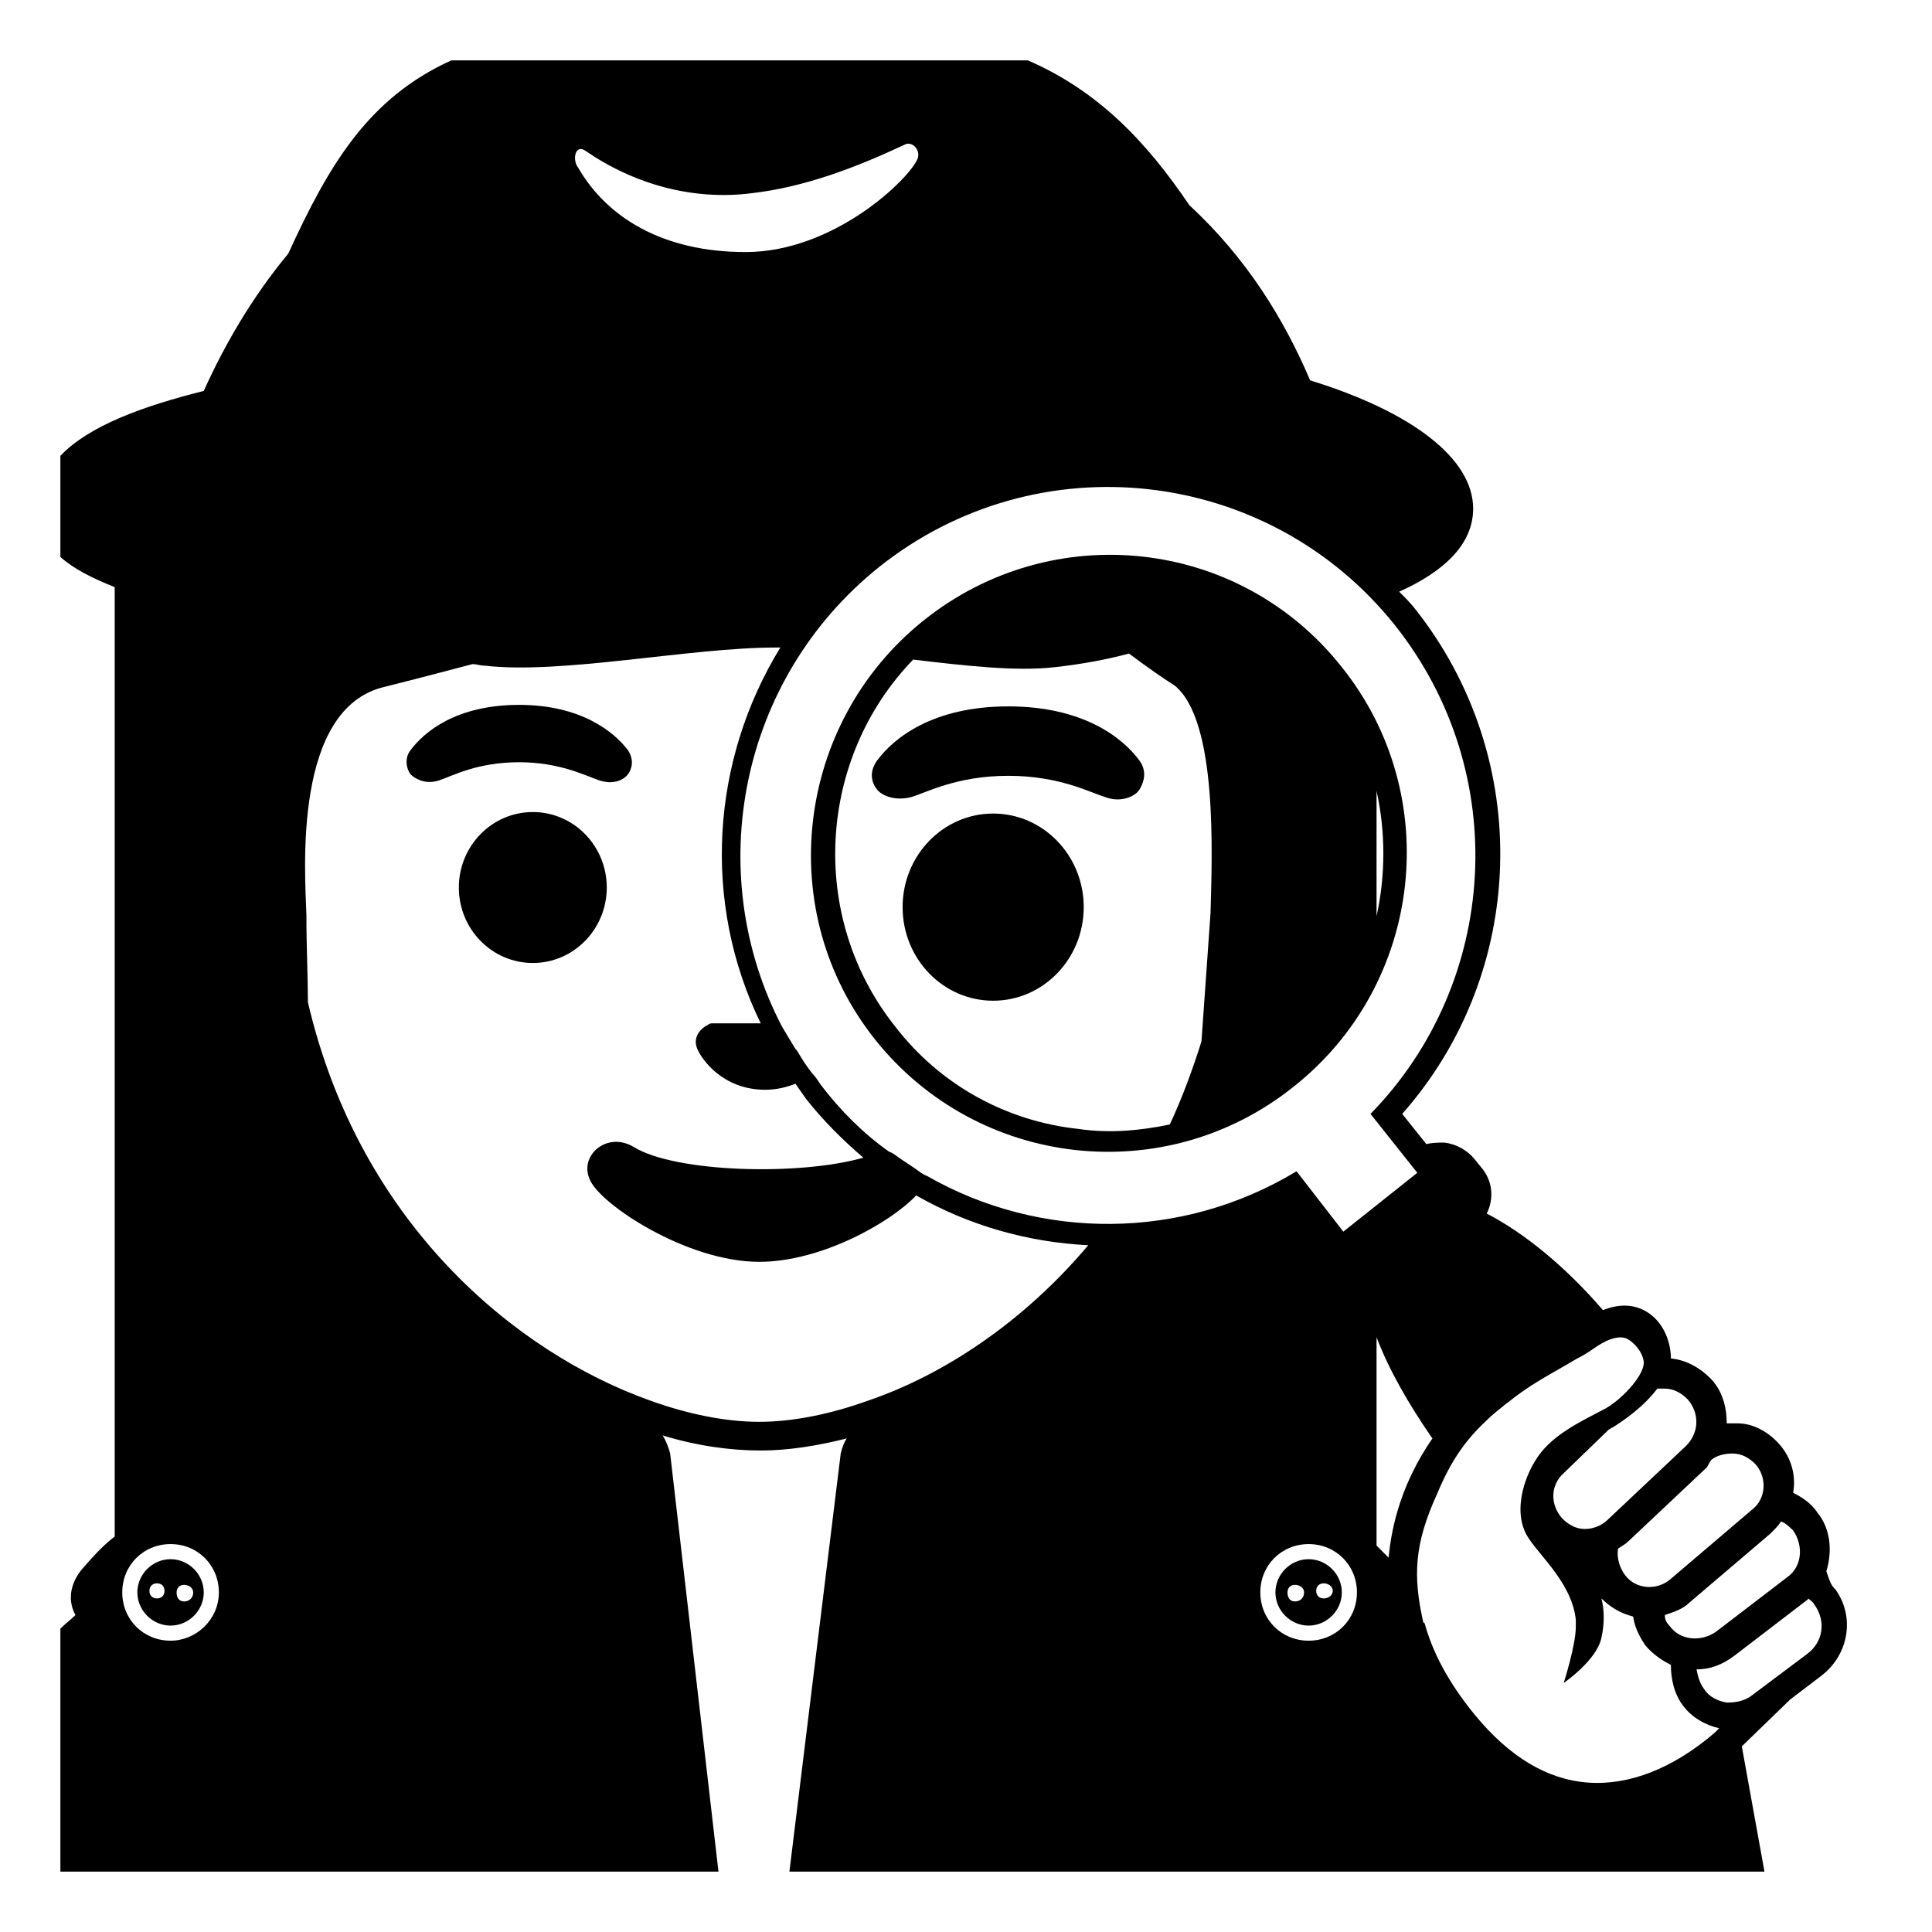 <svg width="128" height="128" xmlns="http://www.w3.org/2000/svg">
  <g>
    <path d="M88.9,44.2c-6.8-8.6-19.2-9.9-27.7-3.1S51.2,60.4,58,68.9c6.8,8.5,19.2,9.9,27.7,3.1C94.3,65.2,95.7,52.7,88.9,44.2z M91.2,52.4c0.6,2.7,0.6,5.6,0,8.3V52.4z M80.2,60.5L79.6,69c-0.6,1.9-1.3,3.8-2.1,5.5c-1.9,0.4-4,0.6-6,0.3 c-4.8-0.5-9.2-2.9-12.2-6.8c-5.8-7.3-5.1-17.8,1.2-24.3c3.4,0.4,6.8,0.8,9.4,0.5c1.8-0.2,3.4-0.5,4.9-0.9c1.2,0.9,2.2,1.6,3,2.1 C80.7,47.7,80.3,56.7,80.2,60.5z"/>
    <ellipse cx="35.3" cy="58.8" rx="4.9" ry="5"/>
    <ellipse cx="65.8" cy="60.1" rx="6" ry="6.2"/>
    <path d="M39.7,51.7c0.9,0.3,1.6,0,1.9-0.4c0.3-0.4,0.4-1,0-1.6c-0.9-1.2-3.1-3-7.2-3c-4.2,0-6.3,1.8-7.2,3c-0.4,0.5-0.3,1.2,0,1.6 c0.3,0.3,1,0.7,1.9,0.4c0.9-0.3,2.5-1.2,5.3-1.2C37.1,50.5,38.8,51.4,39.7,51.7z"/>
    <path d="M66.8,46.8c-5,0-7.6,2.1-8.7,3.6c-0.5,0.7-0.4,1.4,0,1.9c0.3,0.4,1.2,0.8,2.3,0.5c1-0.3,3-1.4,6.4-1.4 c3.4,0,5.4,1.1,6.4,1.4c1,0.4,2,0,2.3-0.5c0.3-0.5,0.5-1.2,0-1.9C74.4,48.9,71.8,46.8,66.8,46.8z"/>
    <path d="M121.6,105.3c-0.1-0.1-0.2-0.2-0.3-0.4c-0.1-0.2-0.2-0.5-0.3-0.8c0.4-1.3,0.3-2.8-0.6-3.9c-0.4-0.6-1-1-1.6-1.3 c0.2-1.1-0.1-2.3-0.9-3.2c-0.7-0.8-1.7-1.4-2.8-1.4c-0.2,0-0.5,0-0.7,0c0-1.1-0.3-2.2-1.1-3c-0.7-0.7-1.6-1.2-2.6-1.3 c0-0.1,0-0.2,0-0.2c-0.1-1.4-0.8-2.5-1.8-3c-0.8-0.4-1.7-0.4-2.7,0c-2.5-2.9-5.2-5.1-7.7-6.4c0.5-1,0.4-2.2-0.4-3.1l-0.4-0.5 c-0.5-0.6-1.2-1-2-1.1c-0.4,0-0.8,0-1.2,0.1l-1.6-2c8.3-9.4,8.7-23.5,0.9-33.4c-0.3-0.4-0.7-0.8-1.1-1.2c2.9-1.3,4.9-3.1,4.9-5.5 c0-3.3-4-6.4-10.8-8.5c-1.7-4-4.2-8.1-8-11.6C75.9,9.3,72.7,6,68.1,4H29.9c-5.5,2.5-8.1,6.9-10.8,12.8c-2.4,2.9-4.2,6-5.6,9.1 c-4,1-7.6,2.3-9.5,4.3v6.7c0.9,0.8,2.1,1.4,3.6,2v62.9c-0.8,0.6-1.5,1.4-2.2,2.2l0,0c-0.8,1-0.9,2.1-0.4,3c-0.3,0.3-0.7,0.6-1,0.9 V124h43.6l-3.2-27.7c-0.1-0.4-0.3-0.9-0.5-1.2c2.3,0.7,4.5,1,6.5,1c1.8,0,3.7-0.3,5.7-0.8c-0.2,0.3-0.3,0.6-0.4,1L52.3,124h64.6 l-1.5-8.3l3.2-3.1l2.1-1.6C122.5,109.6,122.9,107.1,121.6,105.3z M11.3,108.7c-1.8,0-3.2-1.4-3.2-3.2s1.4-3.2,3.2-3.2 s3.2,1.4,3.2,3.2S13,108.7,11.3,108.7z M118,100.8c0.3,0.1,0.6,0.4,0.8,0.6c0.7,1,0.6,2.4-0.4,3.1l-4.7,3.6c-1,0.7-2.4,0.6-3.1-0.4 c-0.2-0.2-0.3-0.4-0.3-0.7c0.6-0.2,1.2-0.4,1.6-0.8l5.4-4.6C117.6,101.3,117.8,101.1,118,100.8z M113.4,96.7 c0.4-0.3,0.9-0.4,1.4-0.4c0.6,0,1.1,0.3,1.5,0.7c0.8,0.9,0.7,2.3-0.2,3l-5.4,4.6c-0.9,0.8-2.3,0.7-3-0.2c-0.4-0.5-0.6-1.2-0.5-1.8 c0.3-0.2,0.5-0.3,0.7-0.5l5.2-4.9C113.2,97,113.3,96.8,113.4,96.7z M109.8,92c0.1,0,0.2,0,0.4,0c0,0,0,0,0.1,0 c0.6,0,1.1,0.3,1.5,0.7c0.8,0.9,0.8,2.2-0.1,3.1l-5.2,4.9c-0.4,0.4-1,0.6-1.5,0.6c-0.6,0-1.1-0.3-1.5-0.7c-0.8-0.9-0.8-2.2,0.1-3 l3-2.9c0.1,0,0.1-0.1,0.2-0.1C107.6,94.1,108.9,93.2,109.8,92z M107.8,88.7c0.4,0.2,1,0.8,1.1,1.5c0.1,0.8-1.3,2.4-2.5,3.1 c-1.7,0.9-3.7,1.8-4.7,3.5c-0.8,1.3-1.3,3.2-0.7,4.6c0.5,1.3,3.1,3.2,3.4,5.9c0,0.2,0,0.4,0,0.5c0,1.2-0.8,3.7-0.8,3.7 s2.2-1.5,2.5-3c0.2-0.9,0.2-1.8,0-2.6c0.6,0.6,1.3,1,2.1,1.2c0.1,0.7,0.4,1.3,0.8,1.9c0,0,0,0,0,0c0.5,0.6,1.1,1,1.7,1.3 c0,0.9,0.2,1.9,0.8,2.7c0.6,0.8,1.5,1.3,2.4,1.5l-0.3,0.3c-2.8,2.4-5.7,3.5-8.4,3.3c-2.7-0.2-5.2-1.7-7.5-4.5 c-1.8-2.2-2.8-4.2-3.3-6c0,0,0-0.1-0.1-0.1c-0.7-3.1-0.6-5.2,0.9-8.5c1-2.4,2-3.7,3.4-5c0.4-0.4,1.8-1.5,2.4-1.9 c1-0.7,2.5-1.5,3.5-2.1c0.6-0.3,1-0.6,1.3-0.8C106.7,88.6,107.4,88.5,107.8,88.7z M38.8,10c3.2,2.2,7.1,3.3,11,2.8 c3.5-0.4,6.9-1.7,10.1-3.2c0.5-0.3,1.1,0.3,0.9,0.9c-0.5,1.3-5.5,6.2-11.4,6.2c-5.5,0-9.2-2.3-11.1-5.6C37.9,10.6,38.1,9.5,38.8,10 z M57.5,92.8c-2.5,0.9-5,1.4-7.2,1.4c-2.2,0-4.7-0.5-7.2-1.4c-9-3.2-19.3-11.8-22.7-26.4c0-1.7-0.1-3.6-0.1-5.8 c-0.1-2.9-0.9-13.7,5.2-15.1c2-0.5,3.9-1,5.8-1.5c0.3,0,0.5,0.1,0.8,0.1c5.1,0.6,13.6-1.2,19.3-1.2c0.1,0,0.2,0,0.3,0 c-4.6,7.5-5.2,16.9-1.3,24.9h-3.2c-0.1,0-0.2,0-0.3,0.1c-0.6,0.3-1,0.9-0.7,1.6s1.7,2.7,4.5,2.7c0.8,0,1.5-0.2,2-0.4 c0.2,0.3,0.5,0.7,0.7,1c1.1,1.4,2.4,2.7,3.8,3.9C53,77.9,44.8,77.7,42,76c-1.8-1.1-3.7,0.6-2.9,2.2c0.7,1.6,6.4,5.4,11.2,5.4 c4.1,0,8.7-2.6,10.4-4.4c3.5,2,7.4,3.1,11.4,3.3C67.8,87.6,62.5,91.1,57.5,92.8z M61.4,77.9c-0.3-0.1-0.5-0.3-0.8-0.5 c-0.3-0.2-0.6-0.4-0.9-0.6c-0.3-0.2-0.5-0.4-0.8-0.5c-1.7-1.2-3.2-2.7-4.5-4.4c-0.2-0.3-0.4-0.6-0.6-0.8l0,0c-0.4-0.5-0.7-1-1-1.5 c0,0-0.1-0.1-0.1-0.1c-0.3-0.5-0.6-1-0.9-1.5l0,0c-5.3-10.2-2.8-23,6.4-30.4c10.5-8.4,25.8-6.7,34.2,3.8c7.8,9.8,6.9,23.7-1.6,32.4 c0,0,0,0,0,0l3.1,3.9l-4.9,3.9l-3.1-4C78.3,82.2,68.9,82.2,61.4,77.9z M86.7,108.7c-1.8,0-3.2-1.4-3.2-3.2s1.4-3.2,3.2-3.2 s3.2,1.4,3.2,3.2S88.5,108.7,86.7,108.7z M91.2,88.6c0.8,2.1,2.1,4.4,3.7,6.7c-2,2.9-2.7,5.7-2.9,7.9c-0.3-0.3-0.6-0.6-0.8-0.8 V88.6z M119.7,109.6l-3.6,2.7c-0.5,0.4-1.1,0.5-1.7,0.5c-0.6-0.1-1.2-0.4-1.5-0.9c0,0,0,0,0,0c-0.3-0.4-0.4-0.8-0.5-1.3 c0.9,0,1.7-0.3,2.5-0.9l4.7-3.6c0.1-0.1,0.2-0.1,0.2-0.2c0.1,0.1,0.3,0.2,0.4,0.4C121,107.4,120.8,108.8,119.7,109.6z"/>
    <path d="M86.7,103.3c-1.2,0-2.2,1-2.2,2.2s1,2.2,2.2,2.2c1.2,0,2.2-1,2.2-2.2S87.9,103.3,86.7,103.3z M85.8,106.1 c-0.3,0-0.5-0.2-0.5-0.6c0-0.3,0.2-0.5,0.5-0.5c0.3,0,0.6,0.2,0.6,0.5C86.4,105.9,86.1,106.1,85.8,106.1z M87.7,105.9 c-0.3,0-0.5-0.2-0.5-0.5s0.2-0.5,0.5-0.5c0.3,0,0.6,0.2,0.6,0.5S88,105.9,87.7,105.9z"/>
    <path d="M11.3,103.3c-1.2,0-2.2,1-2.2,2.2s1,2.2,2.2,2.2s2.2-1,2.2-2.2S12.5,103.3,11.3,103.3z M10.4,105.9c-0.3,0-0.5-0.2-0.5-0.5 s0.2-0.5,0.5-0.5s0.5,0.2,0.5,0.5S10.7,105.9,10.4,105.9z M12.2,106.1c-0.3,0-0.5-0.2-0.5-0.6c0-0.3,0.2-0.5,0.5-0.5 c0.3,0,0.6,0.2,0.6,0.5C12.8,105.9,12.5,106.1,12.2,106.1z"/>
  </g>
</svg>